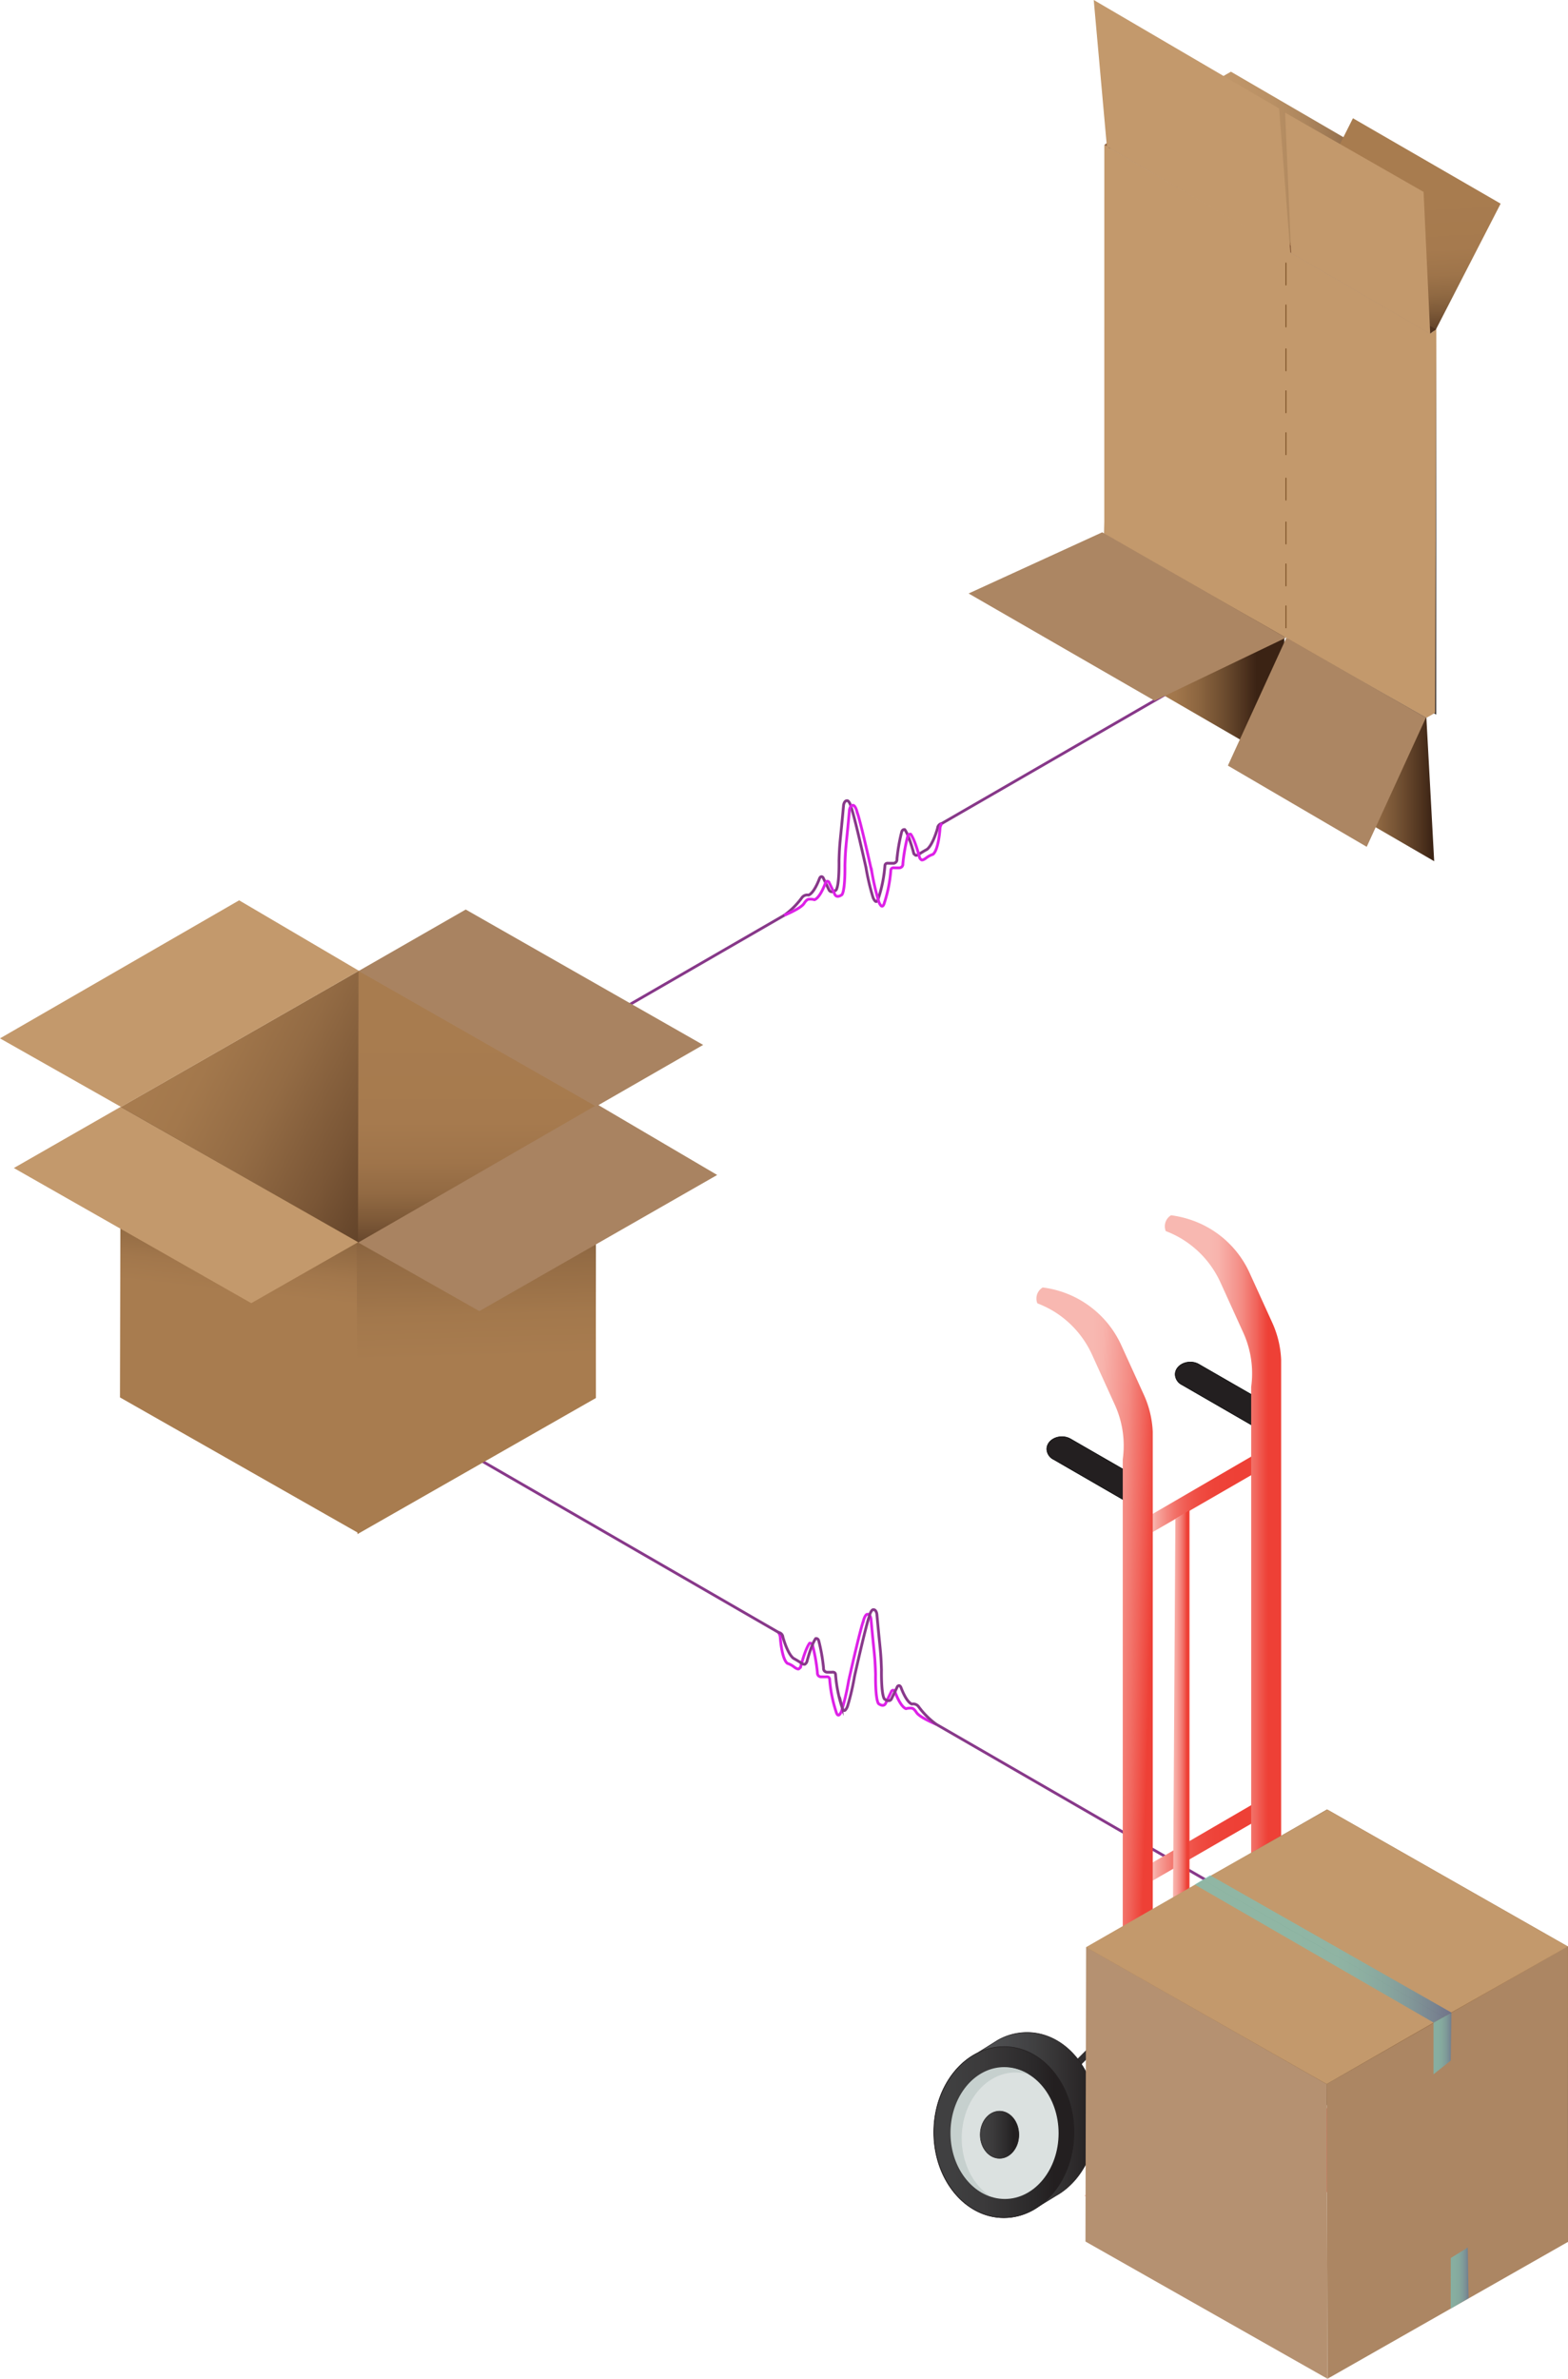 <svg xmlns="http://www.w3.org/2000/svg" xmlns:xlink="http://www.w3.org/1999/xlink" viewBox="0 0 422.53 640.66"><defs><style>.cls-1,.cls-2,.cls-29,.cls-3,.cls-38,.cls-4,.cls-5,.cls-6{fill:none;}.cls-1,.cls-2,.cls-5{stroke:#020202;}.cls-1,.cls-11,.cls-12,.cls-2,.cls-24,.cls-25,.cls-26,.cls-27,.cls-29,.cls-3,.cls-36,.cls-37,.cls-38,.cls-4,.cls-5,.cls-6,.cls-7,.cls-8{stroke-miterlimit:10;}.cls-1{stroke-width:0.27px;}.cls-2{stroke-width:0.25px;}.cls-3{stroke:#873889;}.cls-3,.cls-4,.cls-5,.cls-6{stroke-width:0.75px;}.cls-4{stroke:#de21e8;}.cls-6{stroke:#88398a;}.cls-11,.cls-24,.cls-25,.cls-26,.cls-29,.cls-7,.cls-8{stroke:#231f20;}.cls-11,.cls-24,.cls-25,.cls-26,.cls-7,.cls-8{stroke-width:0.15px;}.cls-7{fill:url(#linear-gradient);}.cls-8{fill:url(#linear-gradient-2);}.cls-9{fill:#dbe1e0;}.cls-10{fill:#c6d0ce;}.cls-11{fill:url(#linear-gradient-3);}.cls-12{fill:#231f20;stroke:#000;stroke-width:0.15px;}.cls-13{fill:url(#linear-gradient-4);}.cls-14{fill:url(#linear-gradient-5);}.cls-15{fill:url(#linear-gradient-6);}.cls-16{fill:url(#linear-gradient-7);}.cls-17{fill:url(#linear-gradient-8);}.cls-18{fill:url(#linear-gradient-9);}.cls-19{fill:url(#linear-gradient-10);}.cls-20{fill:url(#linear-gradient-11);}.cls-21{fill:url(#linear-gradient-12);}.cls-22{fill:url(#linear-gradient-13);}.cls-23{fill:url(#linear-gradient-14);}.cls-24{fill:url(#linear-gradient-15);}.cls-25{fill:url(#linear-gradient-16);}.cls-26{fill:url(#linear-gradient-17);}.cls-27,.cls-36,.cls-37{stroke:#010202;}.cls-27{fill:url(#linear-gradient-18);}.cls-28{fill:url(#linear-gradient-19);}.cls-29,.cls-36,.cls-37{stroke-width:0.55px;}.cls-30{fill:#c3996c;}.cls-31{fill:url(#linear-gradient-20);}.cls-32{fill:url(#linear-gradient-21);}.cls-33{fill:url(#linear-gradient-22);}.cls-34{fill:url(#linear-gradient-23);}.cls-35{fill:#ac8663;}.cls-36{fill:url(#linear-gradient-24);}.cls-37{fill:url(#linear-gradient-25);}.cls-38{stroke:#774c23;stroke-linecap:round;stroke-width:0.25px;}.cls-39{fill:url(#linear-gradient-26);}.cls-40{fill:url(#linear-gradient-27);}.cls-41{fill:url(#linear-gradient-28);}.cls-42{fill:url(#linear-gradient-29);}.cls-43{fill:#a98361;}.cls-44{fill:url(#linear-gradient-30);}.cls-45{fill:url(#linear-gradient-31);}.cls-46{fill:#b59171;}.cls-47,.cls-48,.cls-49{opacity:0.61;}.cls-47{fill:url(#linear-gradient-32);}.cls-48{fill:url(#linear-gradient-33);}.cls-49{fill:url(#linear-gradient-34);}</style><linearGradient id="linear-gradient" x1="308.89" y1="540.37" x2="352.88" y2="540.37" gradientUnits="userSpaceOnUse"><stop offset="0.09" stop-color="#58595b"/><stop offset="0.3" stop-color="#525355"/><stop offset="0.58" stop-color="#424244"/><stop offset="0.62" stop-color="#404041"/><stop offset="0.99" stop-color="#231f20"/></linearGradient><linearGradient id="linear-gradient-2" x1="308.46" y1="541.46" x2="346.18" y2="541.46" gradientUnits="userSpaceOnUse"><stop offset="0.09" stop-color="#404041"/><stop offset="0.35" stop-color="#3b3a3b"/><stop offset="0.71" stop-color="#2b292a"/><stop offset="0.86" stop-color="#231f20"/></linearGradient><linearGradient id="linear-gradient-3" x1="321.21" y1="541.56" x2="331.61" y2="541.56" xlink:href="#linear-gradient-2"/><linearGradient id="linear-gradient-4" x1="292.75" y1="585.5" x2="374.97" y2="585.5" gradientUnits="userSpaceOnUse"><stop offset="0.35" stop-color="#f8b8b1"/><stop offset="0.49" stop-color="#f48e85"/><stop offset="0.66" stop-color="#f1645b"/><stop offset="0.79" stop-color="#ef4a40"/><stop offset="0.86" stop-color="#ee4036"/></linearGradient><linearGradient id="linear-gradient-5" x1="310.63" y1="402.44" x2="337.19" y2="402.44" gradientUnits="userSpaceOnUse"><stop offset="0" stop-color="#f8b8b1"/><stop offset="0.04" stop-color="#f7a7a0"/><stop offset="0.14" stop-color="#f48880"/><stop offset="0.24" stop-color="#f26e65"/><stop offset="0.35" stop-color="#f05950"/><stop offset="0.48" stop-color="#ef4b41"/><stop offset="0.63" stop-color="#ee4339"/><stop offset="0.86" stop-color="#ee4036"/></linearGradient><linearGradient id="linear-gradient-6" x1="310.63" y1="496.32" x2="337.19" y2="496.32" xlink:href="#linear-gradient-5"/><linearGradient id="linear-gradient-7" x1="293.07" y1="546.37" x2="320.7" y2="593.83" gradientUnits="userSpaceOnUse"><stop offset="0" stop-color="#cecbcb"/><stop offset="0.02" stop-color="#b3b0b0"/><stop offset="0.07" stop-color="#8d8a8a"/><stop offset="0.11" stop-color="#6c6969"/><stop offset="0.16" stop-color="#514e4e"/><stop offset="0.21" stop-color="#3d393a"/><stop offset="0.27" stop-color="#2e2a2b"/><stop offset="0.34" stop-color="#262223"/><stop offset="0.44" stop-color="#231f20"/></linearGradient><linearGradient id="linear-gradient-8" x1="516.43" y1="180.63" x2="691.71" y2="481.66" gradientTransform="translate(-269.37 298.12)" xlink:href="#linear-gradient-7"/><linearGradient id="linear-gradient-9" x1="462.97" y1="21.04" x2="638.24" y2="322.07" gradientTransform="translate(-219.14 479.36)" xlink:href="#linear-gradient-7"/><linearGradient id="linear-gradient-10" x1="442.12" y1="-12.03" x2="617.39" y2="288.99" gradientTransform="translate(-163.69 494.23)" xlink:href="#linear-gradient-7"/><linearGradient id="linear-gradient-11" x1="529.02" y1="137.71" x2="704.3" y2="438.74" gradientTransform="translate(-242.71 319.6)" xlink:href="#linear-gradient-7"/><linearGradient id="linear-gradient-12" x1="315.26" y1="450.4" x2="346.63" y2="450.4" gradientUnits="userSpaceOnUse"><stop offset="0.35" stop-color="#f8b8b1"/><stop offset="0.43" stop-color="#f8b3ac"/><stop offset="0.52" stop-color="#f6a39c"/><stop offset="0.64" stop-color="#f48a82"/><stop offset="0.75" stop-color="#f1675e"/><stop offset="0.86" stop-color="#ee4036"/></linearGradient><linearGradient id="linear-gradient-13" x1="279.3" y1="469.37" x2="314.73" y2="470.45" xlink:href="#linear-gradient-12"/><linearGradient id="linear-gradient-14" x1="315.68" y1="492.26" x2="320.54" y2="492.26" gradientUnits="userSpaceOnUse"><stop offset="0" stop-color="#f8b8b1"/><stop offset="0.13" stop-color="#f8b3ac"/><stop offset="0.3" stop-color="#f6a39c"/><stop offset="0.48" stop-color="#f48a82"/><stop offset="0.68" stop-color="#f1675e"/><stop offset="0.86" stop-color="#ee4036"/></linearGradient><linearGradient id="linear-gradient-15" x1="252.14" y1="573.15" x2="296.13" y2="573.15" xlink:href="#linear-gradient"/><linearGradient id="linear-gradient-16" x1="251.71" y1="574.24" x2="289.42" y2="574.24" xlink:href="#linear-gradient-2"/><linearGradient id="linear-gradient-17" x1="264.15" y1="574.94" x2="274.55" y2="574.94" xlink:href="#linear-gradient-2"/><linearGradient id="linear-gradient-18" x1="-359.32" y1="492.03" x2="-359.32" y2="492.03" gradientTransform="translate(380.6 -45.66) rotate(53.46)" gradientUnits="userSpaceOnUse"><stop offset="0" stop-color="#c3996b"/><stop offset="0.36" stop-color="#c1976a"/><stop offset="0.52" stop-color="#ba9165"/><stop offset="0.64" stop-color="#ad865d"/><stop offset="0.74" stop-color="#9b7652"/><stop offset="0.83" stop-color="#846243"/><stop offset="0.91" stop-color="#674930"/><stop offset="0.98" stop-color="#462c1b"/><stop offset="1" stop-color="#3b2314"/></linearGradient><linearGradient id="linear-gradient-19" x1="296.54" y1="173.32" x2="346.09" y2="173.32" gradientUnits="userSpaceOnUse"><stop offset="0.33" stop-color="#a87c4f"/><stop offset="0.41" stop-color="#a1764b"/><stop offset="0.53" stop-color="#8d6640"/><stop offset="0.68" stop-color="#6b4b2e"/><stop offset="0.84" stop-color="#3e2516"/><stop offset="0.85" stop-color="#3b2314"/></linearGradient><linearGradient id="linear-gradient-20" x1="298.52" y1="70.24" x2="387.03" y2="57.31" gradientUnits="userSpaceOnUse"><stop offset="0.23" stop-color="#8a5d3b"/><stop offset="0.55" stop-color="#885b3a"/><stop offset="0.69" stop-color="#815636"/><stop offset="0.79" stop-color="#744d30"/><stop offset="0.88" stop-color="#624027"/><stop offset="0.96" stop-color="#4b2f1c"/><stop offset="1" stop-color="#3b2314"/></linearGradient><linearGradient id="linear-gradient-21" x1="299.31" y1="42.97" x2="381.14" y2="42.97" gradientTransform="matrix(1, 0, 0, 1, 0, 0)" xlink:href="#linear-gradient-18"/><linearGradient id="linear-gradient-22" x1="346.98" y1="201.97" x2="386.47" y2="201.97" gradientUnits="userSpaceOnUse"><stop offset="0.36" stop-color="#a87c4f"/><stop offset="0.46" stop-color="#a3784c"/><stop offset="0.59" stop-color="#936b44"/><stop offset="0.73" stop-color="#795636"/><stop offset="0.89" stop-color="#553822"/><stop offset="0.99" stop-color="#3b2314"/></linearGradient><linearGradient id="linear-gradient-23" x1="374.71" y1="37.09" x2="377.68" y2="93.91" gradientUnits="userSpaceOnUse"><stop offset="0.29" stop-color="#a87c4f"/><stop offset="0.54" stop-color="#a67a4e"/><stop offset="0.66" stop-color="#9e744a"/><stop offset="0.75" stop-color="#916a43"/><stop offset="0.83" stop-color="#7f5b39"/><stop offset="0.9" stop-color="#67472c"/><stop offset="0.96" stop-color="#4a2f1c"/><stop offset="0.99" stop-color="#3b2314"/></linearGradient><linearGradient id="linear-gradient-24" x1="184.45" y1="195.69" x2="184.45" y2="195.69" xlink:href="#linear-gradient-18"/><linearGradient id="linear-gradient-25" x1="218.15" y1="178.18" x2="218.15" y2="178.18" xlink:href="#linear-gradient-18"/><linearGradient id="linear-gradient-26" x1="30.5" y1="301.17" x2="116.97" y2="346" gradientUnits="userSpaceOnUse"><stop offset="0" stop-color="#a87c4f"/><stop offset="0.16" stop-color="#a3784c"/><stop offset="0.37" stop-color="#936b44"/><stop offset="0.6" stop-color="#7a5636"/><stop offset="0.84" stop-color="#573a23"/><stop offset="1" stop-color="#3b2314"/></linearGradient><linearGradient id="linear-gradient-27" x1="129.01" y1="642.26" x2="129.09" y2="578.06" gradientTransform="matrix(1, 0, 0, -1, -0.53, 919.97)" gradientUnits="userSpaceOnUse"><stop offset="0" stop-color="#a87c4f"/><stop offset="0.38" stop-color="#a67a4e"/><stop offset="0.55" stop-color="#9f744a"/><stop offset="0.68" stop-color="#926a43"/><stop offset="0.78" stop-color="#805b39"/><stop offset="0.88" stop-color="#69482d"/><stop offset="0.96" stop-color="#4d311e"/><stop offset="1" stop-color="#3b2314"/></linearGradient><linearGradient id="linear-gradient-28" x1="65.39" y1="567.18" x2="75.44" y2="659.86" gradientTransform="matrix(1, 0, 0, -1, -0.53, 919.97)" gradientUnits="userSpaceOnUse"><stop offset="0.05" stop-color="#a87c4f"/><stop offset="0.12" stop-color="#a2774c"/><stop offset="0.22" stop-color="#906942"/><stop offset="0.33" stop-color="#745133"/><stop offset="0.45" stop-color="#4c311d"/><stop offset="0.5" stop-color="#3b2314"/></linearGradient><linearGradient id="linear-gradient-29" x1="128.84" y1="370.49" x2="126.32" y2="280.59" gradientUnits="userSpaceOnUse"><stop offset="0.05" stop-color="#a87c4f"/><stop offset="0.18" stop-color="#a3784c"/><stop offset="0.35" stop-color="#936b44"/><stop offset="0.53" stop-color="#795636"/><stop offset="0.73" stop-color="#553822"/><stop offset="0.85" stop-color="#3b2314"/></linearGradient><linearGradient id="linear-gradient-30" x1="290.64" y1="527.55" x2="378.23" y2="572.96" xlink:href="#linear-gradient-26"/><linearGradient id="linear-gradient-31" x1="390.52" y1="416.03" x2="390.6" y2="351.04" xlink:href="#linear-gradient-27"/><linearGradient id="linear-gradient-32" x1="386.29" y1="550.35" x2="392.43" y2="550.35" gradientUnits="userSpaceOnUse"><stop offset="0" stop-color="#70c9c8"/><stop offset="0.22" stop-color="#6fc6c7"/><stop offset="0.38" stop-color="#6bbdc3"/><stop offset="0.52" stop-color="#64adbe"/><stop offset="0.66" stop-color="#5a96b5"/><stop offset="0.78" stop-color="#4d79ab"/><stop offset="0.9" stop-color="#3e559e"/><stop offset="1" stop-color="#2e3191"/></linearGradient><linearGradient id="linear-gradient-33" x1="390.91" y1="613.56" x2="397.06" y2="613.56" xlink:href="#linear-gradient-32"/><linearGradient id="linear-gradient-34" x1="321.94" y1="524.88" x2="395.89" y2="524.88" gradientUnits="userSpaceOnUse"><stop offset="0.38" stop-color="#70c9c8"/><stop offset="0.52" stop-color="#6fc6c7"/><stop offset="0.62" stop-color="#6abdc3"/><stop offset="0.71" stop-color="#62adbd"/><stop offset="0.79" stop-color="#5896b4"/><stop offset="0.87" stop-color="#4a79a8"/><stop offset="0.95" stop-color="#39559a"/><stop offset="1" stop-color="#2b388f"/></linearGradient></defs><title>PackingGraphic</title><g id="Pulse"><path class="cls-1" d="M180.06,309.14" transform="translate(-0.53 -0.84)"/><path class="cls-1" d="M216.06,250.36" transform="translate(-0.53 -0.84)"/><path class="cls-2" d="M248.09,238" transform="translate(-0.53 -0.84)"/><path class="cls-3" d="M108.16,307.22l103.7-59.87a21.26,21.26,0,0,0,4.8-4.8,1.79,1.79,0,0,1,1.76-.64c1.53-.57,2.89-4.34,2.89-4.34.42-1.12,1-.4,1-.4l1.53,3.18c.55,1.38,2,.19,2,.19.91-1.42.78-7.87.78-7.87.16-5.3.34-5,1.23-15,.3-1.53,1.15-1.14,1.15-1.14.69.46,1,2.19,1,2.19-.28-.81.14-.91,3.87,15.69a63.89,63.89,0,0,0,1.87,8,2.92,2.92,0,0,0,.61,1.1c.57.56.88-.72.88-.72a36.92,36.92,0,0,0,1.75-8.67c0-1,1-.78,1-.78h1.25a1,1,0,0,0,1-1.13,48.62,48.62,0,0,1,1.29-7.37c.24-.73.82-.57.82-.57,1.16,1.55,2.34,6.11,2.34,6.11a1.27,1.27,0,0,0,.59.81c.4.14,1.2-.49,1.2-.49.94-.61,1.86-1.1,1.86-1.1,1.65-1.29,2.85-5.72,2.85-5.72a1.41,1.41,0,0,1,1.15-1.26l103.7-59.87" transform="translate(-0.53 -0.84)"/><path class="cls-4" d="M252.82,465.23s-4.42-1.78-5.33-3.18c0,0-.6-1-1.16-1.13a4.16,4.16,0,0,0-1.67.11c-1.53-.57-2.88-4.34-2.88-4.34-.42-1.12-1-.4-1-.4l-1.53,3.17c-.55,1.39-2,.2-2,.2-.91-1.43-.78-7.87-.78-7.87-.17-5.3-.34-5-1.24-15-.29-1.53-1.15-1.14-1.15-1.14-.68.46-1,2.19-1,2.19.29-.81-.13-.91-3.87,15.69a65.56,65.56,0,0,1-1.86,8,2.92,2.92,0,0,1-.61,1.1c-.57.56-.89-.72-.89-.72a36.67,36.67,0,0,1-1.74-8.67c0-1-1-.78-1-.78H221.8a1,1,0,0,1-1-1.12,48.24,48.24,0,0,0-1.3-7.37c-.24-.73-.81-.57-.81-.57-1.17,1.54-2.34,6.1-2.34,6.1a1.31,1.31,0,0,1-.59.82c-.4.14-1.21-.5-1.21-.5a5.83,5.83,0,0,0-1.85-1c-1.54-1.22-1.9-6.84-1.9-6.84a2.53,2.53,0,0,0-.51-1.47" transform="translate(-0.53 -0.84)"/><path class="cls-5" d="M248.61,468.23" transform="translate(-0.53 -0.84)"/><path class="cls-5" d="M216.59,455.87" transform="translate(-0.53 -0.84)"/><path class="cls-6" d="M356.52,525.09l-103.7-59.86a21.48,21.48,0,0,1-4.8-4.8,1.79,1.79,0,0,0-1.77-.64c-1.53-.57-2.88-4.34-2.88-4.34-.42-1.12-1-.41-1-.41l-1.53,3.18c-.55,1.38-2,.19-2,.19-.91-1.42-.78-7.86-.78-7.86-.17-5.3-.34-5-1.24-15-.29-1.54-1.15-1.14-1.15-1.14-.68.45-1,2.18-1,2.18.29-.8-.13-.91-3.87,15.7a65.56,65.56,0,0,1-1.86,8,3.07,3.07,0,0,1-.61,1.1c-.57.56-.89-.72-.89-.72a36.8,36.8,0,0,1-1.74-8.68c0-1-1-.78-1-.78h-1.25a1,1,0,0,1-1-1.12,48,48,0,0,0-1.3-7.37c-.23-.73-.81-.58-.81-.58-1.17,1.55-2.34,6.11-2.34,6.11a1.35,1.35,0,0,1-.59.82c-.4.13-1.21-.5-1.21-.5-.94-.6-1.85-1.1-1.85-1.1-1.66-1.28-2.85-5.71-2.85-5.71a1.4,1.4,0,0,0-1.15-1.26l-103.7-59.87" transform="translate(-0.53 -0.84)"/><path class="cls-4" d="M211.86,247.35s4.42-1.77,5.33-3.18c0,0,.6-1,1.16-1.12a4.11,4.11,0,0,1,1.66.11c1.54-.57,2.89-4.34,2.89-4.34.42-1.12,1-.41,1-.41l1.53,3.18c.55,1.38,2,.19,2,.19.91-1.42.78-7.86.78-7.86.16-5.3.34-5,1.23-15,.3-1.54,1.15-1.14,1.15-1.14.69.45,1,2.18,1,2.18-.28-.8.14-.91,3.87,15.7a66.38,66.38,0,0,0,1.87,8,3.07,3.07,0,0,0,.61,1.1c.57.56.89-.72.89-.72a37.37,37.37,0,0,0,1.74-8.68c0-1,1-.78,1-.78h1.26a1,1,0,0,0,1-1.12,48.37,48.37,0,0,1,1.29-7.37c.24-.73.82-.58.82-.58,1.17,1.55,2.34,6.11,2.34,6.11a1.31,1.31,0,0,0,.59.82c.4.13,1.2-.5,1.2-.5a6.09,6.09,0,0,1,1.86-1c1.54-1.21,1.89-6.84,1.89-6.84a2.54,2.54,0,0,1,.52-1.47" transform="translate(-0.53 -0.84)"/></g><g id="Boxes_Dolly" data-name="Boxes/Dolly"><path class="cls-7" d="M352.88,538.45c0-12.72-8.44-23-18.86-23a16,16,0,0,0-7.86,2.09h0l-.35.22c-.26.16-.52.32-.77.49l-4.4,2.76c-6.89,3.43-11.74,11.69-11.74,21.34,0,12.72,8.44,23,18.86,23a16.17,16.17,0,0,0,9.17-2.9l4.9-3C348.34,555.81,352.88,547.78,352.88,538.45Z" transform="translate(-0.53 -0.84)"/><ellipse class="cls-8" cx="327.32" cy="541.46" rx="18.86" ry="23.04"/><ellipse class="cls-9" cx="327.82" cy="541.16" rx="14.49" ry="17.7"/><path class="cls-10" d="M328.2,524.19a12.35,12.35,0,0,1,6.65,2,12.05,12.05,0,0,0-3.61-.55c-8,0-14.49,7.92-14.49,17.7,0,6.84,3.18,12.78,7.84,15.73-6.26-2-10.88-8.9-10.88-17.15C313.71,532.12,320.2,524.19,328.2,524.19Z" transform="translate(-0.53 -0.84)"/><ellipse class="cls-11" cx="326.41" cy="541.56" rx="5.2" ry="6.35"/><path class="cls-12" d="M289.11,388.43l0,0a4.62,4.62,0,0,0-2.43-.66c-2.25,0-4.07,1.5-4.07,3.34a3.22,3.22,0,0,0,1.84,2.8h0l19.75,11.41.11-8.13Z" transform="translate(-0.53 -0.84)"/><path class="cls-12" d="M323.7,368.33l0,0a4.56,4.56,0,0,0-2.42-.66c-2.25,0-4.07,1.49-4.07,3.34a3.25,3.25,0,0,0,1.84,2.8h0l19.76,11.41.1-8.13Z" transform="translate(-0.53 -0.84)"/><path class="cls-13" d="M292.75,592.18,321,608.51a7.14,7.14,0,0,0,7.15,0l45.43-26.23a2.73,2.73,0,0,0,0-4.72l-27.77-16Z" transform="translate(-0.53 -0.84)"/><polygon class="cls-14" points="310.64 412.61 337.18 397.29 337.19 392.28 310.63 407.72 310.64 412.61"/><polygon class="cls-15" points="310.64 506.49 337.18 491.17 337.19 486.16 310.63 501.6 310.64 506.49"/><path class="cls-16" d="M275.63,575.1l50.89-29a2.13,2.13,0,0,0,1.08-2l-.05-.94a2.13,2.13,0,0,0-3.22-1.72l-50.84,30a2.1,2.1,0,0,0-1.05,1.85h0A2.13,2.13,0,0,0,275.63,575.1Z" transform="translate(-0.53 -0.84)"/><rect class="cls-17" x="290.93" y="537.44" width="1.82" height="36.42" transform="translate(477.85 -44.45) rotate(45)"/><rect class="cls-18" x="287.69" y="559.09" width="1.82" height="36.42" transform="translate(886.06 333.64) rotate(94.46)"/><rect class="cls-19" x="322.29" y="540.88" width="1.82" height="36.42" transform="translate(905.2 279.52) rotate(94.46)"/><rect class="cls-20" x="330.18" y="515.99" width="1.82" height="36.42" transform="translate(474.18 -78.49) rotate(45)"/><path class="cls-21" d="M345.76,569.77V367.06h0a26.73,26.73,0,0,0-2.37-9.94l-6.15-13.49a26.73,26.73,0,0,0-16.56-14.49,28.27,28.27,0,0,0-4.58-1,3.45,3.45,0,0,0-1.68,3,3.38,3.38,0,0,0,.25,1.27,26.22,26.22,0,0,1,4.16,2,26.59,26.59,0,0,1,10.57,11.82l6.14,13.5a26.57,26.57,0,0,1,2.14,14.68V569.6a2.83,2.83,0,0,0,0,.29c0,1.52,1.82,2.75,4.06,2.75s4.07-1.23,4.07-2.75Z" transform="translate(-0.53 -0.84)"/><path class="cls-22" d="M311.16,589.2V386.48h0a26.72,26.72,0,0,0-2.37-9.93l-6.15-13.5a26.91,26.91,0,0,0-21.13-15.46,3.42,3.42,0,0,0-1.69,3,3.34,3.34,0,0,0,.25,1.27,28.06,28.06,0,0,1,4.16,2,26.59,26.59,0,0,1,10.57,11.82l6.14,13.5a26.41,26.41,0,0,1,2.14,7.36,26.86,26.86,0,0,1,0,7.33V589a2.64,2.64,0,0,0,0,.28c0,1.52,1.82,2.75,4.07,2.75s4.06-1.23,4.06-2.75Z" transform="translate(-0.53 -0.84)"/><polygon class="cls-23" points="315.68 577.81 320.54 575.05 320.54 406.71 316.73 409.09 315.68 577.81"/><path class="cls-24" d="M296.13,571.23c0-12.73-8.45-23-18.86-23a16,16,0,0,0-7.86,2.09h0l-.36.22-.77.49-4.4,2.76c-6.88,3.43-11.73,11.69-11.73,21.33,0,12.73,8.44,23,18.86,23a16.11,16.11,0,0,0,9.17-2.91l4.89-3C291.59,588.59,296.13,580.56,296.13,571.23Z" transform="translate(-0.53 -0.84)"/><ellipse class="cls-25" cx="270.56" cy="574.24" rx="18.86" ry="23.04"/><ellipse class="cls-9" cx="270.77" cy="574.54" rx="14.49" ry="17.7"/><path class="cls-10" d="M271.15,557.57a12.41,12.41,0,0,1,6.65,2,11.86,11.86,0,0,0-3.62-.56c-8,0-14.49,7.93-14.49,17.7,0,6.85,3.18,12.79,7.84,15.73-6.25-2-10.87-8.89-10.87-17.15C256.66,565.5,263.14,557.57,271.15,557.57Z" transform="translate(-0.53 -0.84)"/><ellipse class="cls-26" cx="269.35" cy="574.94" rx="5.2" ry="6.35"/><path class="cls-27" d="M-228.66-41.36" transform="translate(-0.53 -0.84)"/><polygon class="cls-28" points="346.1 168.73 297.63 140.58 296.54 177.39 346.04 206.06 346.1 168.73"/><polygon class="cls-29" points="386.73 191.98 386.73 89.04 298.9 38.22 298.89 143.02 386.73 191.98"/><polygon class="cls-30" points="385.4 89.86 387.04 88.62 386.73 191.98 384.37 193.33 297.57 143.85 297.58 39.05 385.4 89.86"/><polygon class="cls-31" points="299.21 37.81 387.04 88.63 385.4 89.87 297.58 39.05 299.21 37.81"/><polygon class="cls-32" points="348.75 66.63 299.31 37.86 331.7 19.31 381.14 48.08 348.75 66.63"/><polygon class="cls-30" points="347.71 68.22 298.27 39.45 294.73 0 344.68 29.22 347.71 68.22"/><polygon class="cls-33" points="384.37 193.33 347.04 171.98 346.98 209.04 386.47 231.95 384.37 193.33"/><polygon class="cls-34" points="404.38 54.85 364.58 31.85 347.48 65.78 386.96 88.69 404.38 54.85"/><polygon class="cls-35" points="384.24 193.3 346.63 171.79 330.88 206.2 368.29 228.07 384.24 193.3"/><polygon class="cls-35" points="346.52 171.75 297.02 143.36 261.01 159.84 311.14 188.73 346.52 171.75"/><path class="cls-36" d="M333.21,219.05" transform="translate(-0.53 -0.84)"/><path class="cls-37" d="M367.35,235.7" transform="translate(-0.53 -0.84)"/><polygon class="cls-30" points="383.61 51.68 346.3 30.34 347.92 68.19 385.4 89.94 383.61 51.68"/><line class="cls-38" x1="346.54" y1="105.25" x2="346.54" y2="111.17"/><line class="cls-38" x1="346.54" y1="116.54" x2="346.54" y2="122.46"/><line class="cls-38" x1="346.54" y1="93.95" x2="346.54" y2="99.87"/><line class="cls-38" x1="346.54" y1="82.14" x2="346.54" y2="88.06"/><line class="cls-38" x1="346.54" y1="70.84" x2="346.54" y2="76.76"/><line class="cls-38" x1="346.54" y1="151.88" x2="346.54" y2="157.8"/><line class="cls-38" x1="346.54" y1="163.17" x2="346.54" y2="169.09"/><line class="cls-38" x1="346.54" y1="140.58" x2="346.54" y2="146.5"/><line class="cls-38" x1="346.54" y1="128.77" x2="346.54" y2="134.69"/><polygon class="cls-39" points="32.74 376.38 96.72 339.98 96.72 261.44 32.56 298.13 32.74 376.38"/><polygon class="cls-40" points="96.62 261.35 160.6 297.83 160.55 376.38 96.45 339.69 96.62 261.35"/><polygon id="TopPanel" class="cls-41" points="32.51 298.1 96.54 334.59 96.62 412.91 32.33 376.36 32.51 298.1"/><polygon id="BottomPanel" class="cls-42" points="96.32 413.18 160.58 376.52 160.52 297.98 96.14 334.88 96.32 413.18"/><polygon class="cls-30" points="3.73 314.58 67.71 350.98 96.49 334.56 32.51 298.1 3.73 314.58"/><polygon class="cls-43" points="96.65 261.51 160.63 298 189.48 281.42 125.5 244.96 96.65 261.51"/><polygon class="cls-30" points="0 279.66 64.44 242.48 96.72 261.46 32.62 298.12 0 279.66"/><polygon class="cls-43" points="96.55 334.65 160.99 297.48 193.26 316.45 129.17 353.12 96.55 334.65"/><polygon class="cls-44" points="292.91 603.73 357.72 566.85 357.66 487.29 292.73 524.46 292.91 603.73"/><polygon class="cls-45" points="357.72 487.37 422.53 524.25 422.47 603.82 357.54 566.65 357.72 487.37"/><polygon class="cls-35" points="357.72 640.66 422.53 603.79 422.47 524.22 357.49 561.3 357.72 640.66"/><polygon class="cls-46" points="292.67 524.43 357.49 561.3 357.72 640.66 292.5 603.7 292.67 524.43"/><polygon class="cls-30" points="292.67 524.43 324.18 506.34 388.99 543.18 357.49 561.3 292.67 524.43"/><polygon class="cls-30" points="324.18 506.34 357.65 487.39 422.46 524.24 388.99 543.18 324.18 506.34"/><polygon class="cls-47" points="391.11 542.03 386.29 544.72 386.29 558.66 390.94 554.95 391.11 542.03"/><polygon class="cls-48" points="395.52 605.31 390.94 608.14 390.91 621.8 395.74 618.97 395.52 605.31"/><polygon class="cls-49" points="326.06 505.04 391.11 542.03 386.29 544.72 321.94 507.56 326.06 505.04"/></g></svg>